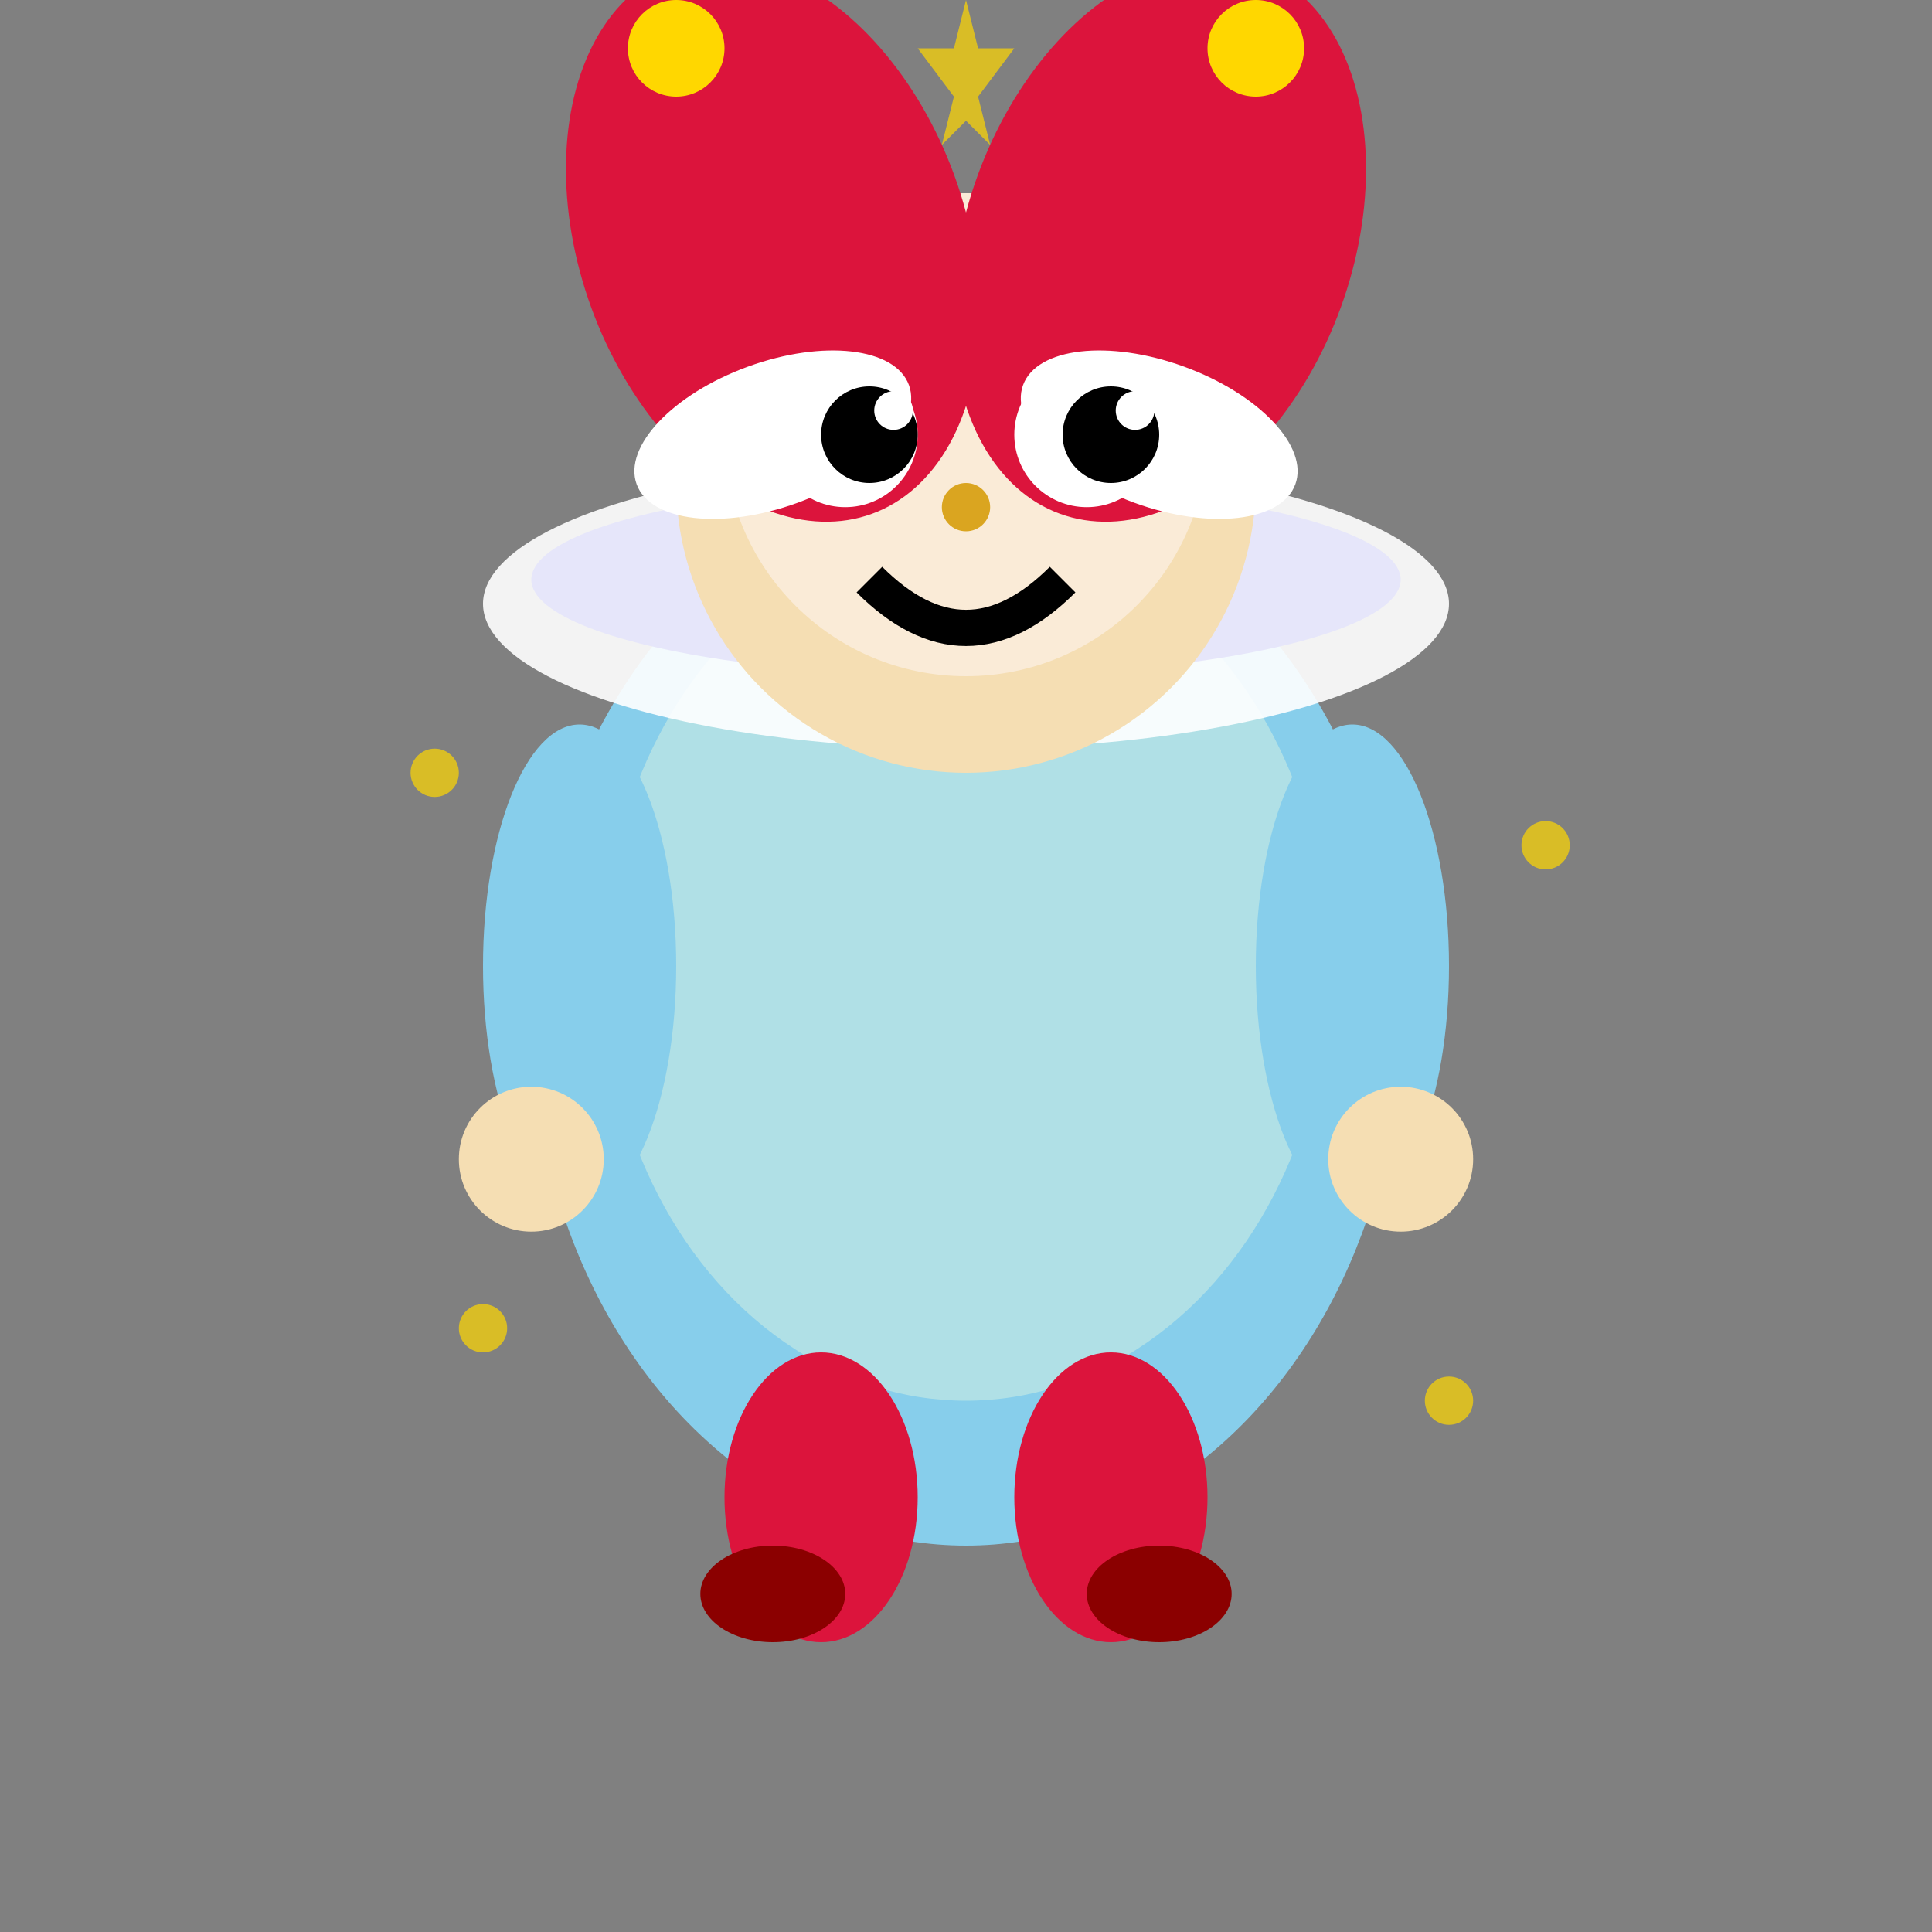 <svg width="80" height="80" viewBox="0 0 80 80" xmlns="http://www.w3.org/2000/svg">
  <rect x="0" y="0" width="80" height="80" fill="#808080" stroke="none"/>
  <!-- Character Illustration Only -->
  <g transform="translate(40, 40)">
    <!-- Jester body (light blue color like the original) -->
    <ellipse cx="0" cy="2" rx="18" ry="22" fill="#87ceeb"/>
    <ellipse cx="0" cy="0" rx="15" ry="18" fill="#b0e0e6"/>
    
    <!-- Jester collar/ruff -->
    <ellipse cx="0" cy="-15" rx="20" ry="6" fill="#ffffff" opacity="0.9"/>
    <ellipse cx="0" cy="-16" rx="18" ry="4" fill="#e6e6fa"/>
    
    <!-- Jester head (pale/beige color) -->
    <circle cx="0" cy="-20" r="12" fill="#f5deb3"/>
    <circle cx="0" cy="-22" r="10" fill="#faebd7"/>
    
    <!-- Jester hat (red with white trim) -->
    <ellipse cx="-8" cy="-30" rx="8" ry="12" fill="#dc143c" transform="rotate(-20 -8 -30)"/>
    <ellipse cx="8" cy="-30" rx="8" ry="12" fill="#dc143c" transform="rotate(20 8 -30)"/>
    <!-- Hat trim -->
    <ellipse cx="-8" cy="-22" rx="6" ry="3" fill="white" transform="rotate(-20 -8 -22)"/>
    <ellipse cx="8" cy="-22" rx="6" ry="3" fill="white" transform="rotate(20 8 -22)"/>
    <!-- Hat bells -->
    <circle cx="-12" cy="-38" r="2" fill="#ffd700"/>
    <circle cx="12" cy="-38" r="2" fill="#ffd700"/>
    
    <!-- Eyes (large and expressive) -->
    <circle cx="-5" cy="-22" r="3" fill="white"/>
    <circle cx="5" cy="-22" r="3" fill="white"/>
    <circle cx="-4" cy="-22" r="2" fill="black"/>
    <circle cx="6" cy="-22" r="2" fill="black"/>
    <!-- Eye highlights -->
    <circle cx="-3" cy="-23" r="0.8" fill="white"/>
    <circle cx="7" cy="-23" r="0.8" fill="white"/>
    
    <!-- Nose (small) -->
    <circle cx="0" cy="-19" r="1" fill="#daa520"/>
    
    <!-- Mouth (cheerful smile) -->
    <path d="M -4 -16 Q 0 -12 4 -16" stroke="black" stroke-width="1.5" fill="none"/>
    
    <!-- Arms (thin and animated) -->
    <ellipse cx="-16" cy="0" rx="4" ry="10" fill="#87ceeb"/>
    <ellipse cx="16" cy="0" rx="4" ry="10" fill="#87ceeb"/>
    <!-- Hands -->
    <circle cx="-18" cy="8" r="3" fill="#f5deb3"/>
    <circle cx="18" cy="8" r="3" fill="#f5deb3"/>
    
    <!-- Legs/feet (red shoes) -->
    <ellipse cx="-6" cy="22" rx="4" ry="6" fill="#dc143c"/>
    <ellipse cx="6" cy="22" rx="4" ry="6" fill="#dc143c"/>
    <!-- Shoe tips (curled) -->
    <ellipse cx="-8" cy="26" rx="3" ry="2" fill="#8b0000"/>
    <ellipse cx="8" cy="26" rx="3" ry="2" fill="#8b0000"/>
    
    <!-- Magic sparkles -->
    <g fill="#ffd700" opacity="0.7">
      <circle cx="-22" cy="-8" r="1"/>
      <circle cx="24" cy="-5" r="1"/>
      <circle cx="-20" cy="15" r="1"/>
      <circle cx="20" cy="18" r="1"/>
      <polygon points="0,-40 0.5,-38 2,-38 0.5,-36 1,-34 0,-35 -1,-34 -0.5,-36 -2,-38 -0.5,-38" />
    </g>
  </g>
</svg>